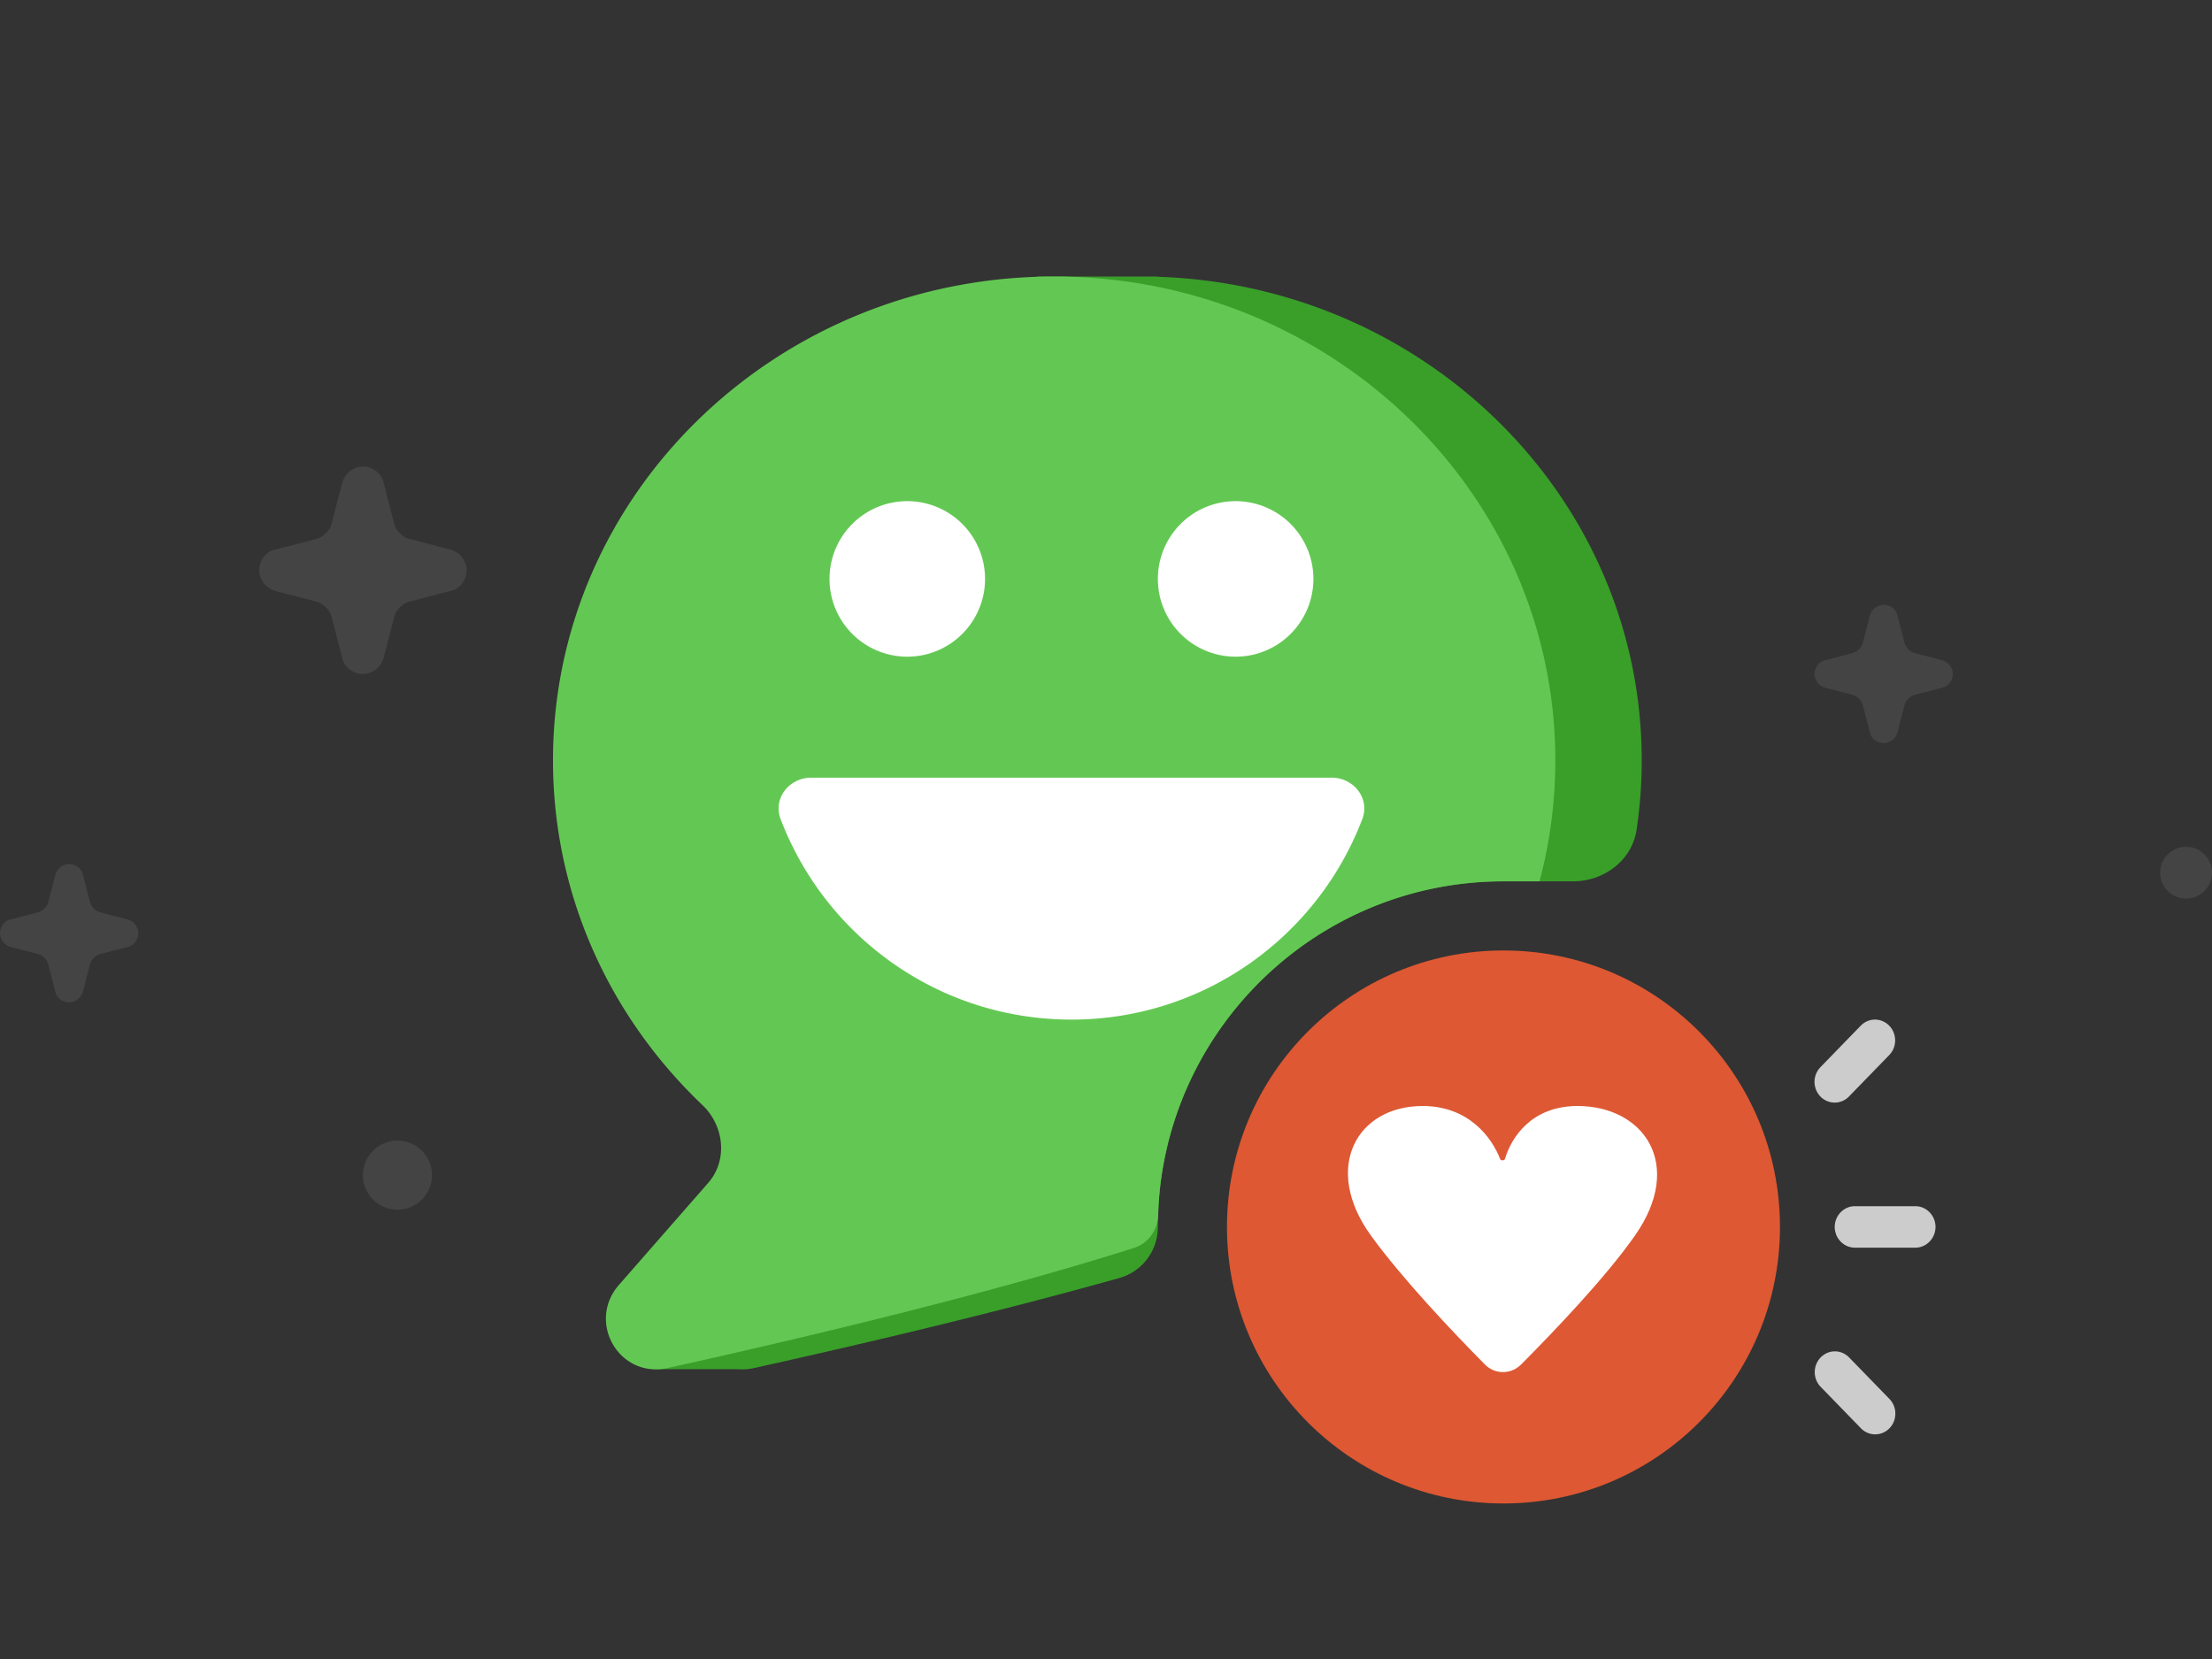 <svg xmlns="http://www.w3.org/2000/svg" width="128" height="96" fill="none"><rect width="100%" height="100%" fill="#333333" stroke="none"/><path fill="#888" d="m105.629 38.2 1.542-.4a.875.875 0 0 0 .629-.629l.4-1.543A.84.84 0 0 1 109 35c.4 0 .743.286.8.628l.4 1.543a.875.875 0 0 0 .629.629l1.542.4c.4.114.629.457.629.8 0 .4-.286.743-.629.8l-1.542.4a.875.875 0 0 0-.629.628l-.4 1.543a.84.84 0 0 1-.8.629c-.4 0-.743-.286-.8-.629l-.4-1.543a.875.875 0 0 0-.629-.628l-1.542-.4A.842.842 0 0 1 105 39c0-.4.286-.743.629-.8ZM15.943 31.8l2.314-.6c.429-.086.857-.514.943-.943l.6-2.314c.171-.6.686-.943 1.2-.943.6 0 1.114.428 1.2.943l.6 2.314c.086.429.514.857.943.943l2.314.6c.6.171.943.686.943 1.2 0 .6-.429 1.114-.943 1.2l-2.314.6c-.429.086-.857.514-.943.943l-.6 2.314c-.171.6-.686.943-1.2.943-.6 0-1.114-.429-1.2-.943l-.6-2.314c-.086-.429-.514-.857-.943-.943l-2.314-.6c-.6-.172-.943-.686-.943-1.2 0-.6.429-1.114.943-1.2ZM.629 53.2l1.542-.4a.876.876 0 0 0 .629-.629l.4-1.543A.841.841 0 0 1 4 50c.4 0 .743.286.8.628l.4 1.543a.876.876 0 0 0 .629.629l1.542.4c.4.114.629.457.629.8 0 .4-.286.743-.629.8l-1.542.4a.875.875 0 0 0-.629.628l-.4 1.543A.841.841 0 0 1 4 58c-.4 0-.743-.286-.8-.629l-.4-1.543a.875.875 0 0 0-.629-.628L.63 54.8A.841.841 0 0 1 0 54c0-.4.286-.743.629-.8ZM126.5 52c-.825 0-1.5-.675-1.5-1.5s.675-1.5 1.5-1.5 1.5.675 1.5 1.5-.675 1.5-1.5 1.5ZM23 70c-1.1 0-2-.9-2-2s.9-2 2-2 2 .9 2 2-.9 2-2 2Z" opacity=".2"/><path fill="#399F29" d="M87 51c-11.046 0-20 8.954-20 20a3.06 3.06 0 0 1-2.225 2.953c-7.217 2.028-15.243 3.905-21.141 5.21a3.095 3.095 0 0 1-.932.067H38V75h2.376c.114-.224.261-.442.443-.65l7.28-8.32C41.34 60.904 37 52.941 37 44c0-13.478 9.863-24.732 23-27.4V16h7v.016C82.553 16.526 95 28.86 95 44c0 1.355-.1 2.688-.293 3.992C94.444 49.785 92.825 51 91.013 51H87Z"/><path fill="#63C853" d="M87 51c-10.182 0-18.587 7.61-19.84 17.451a20.08 20.08 0 0 0-.14 1.868c-.029.861-.572 1.628-1.393 1.89-.37.118-.746.236-1.127.354-8.215 2.543-18.637 5-25.865 6.6-2.799.62-4.703-2.656-2.816-4.813l5.161-5.899c1.145-1.308.929-3.305-.331-4.504C35.309 58.87 32 51.807 32 44c0-15.464 12.984-28 29-28s29 12.536 29 28c0 2.417-.317 4.763-.914 7H87Z"/><g fill="#fff"><path d="M78.831 47.396c.456-1.2-.498-2.396-1.78-2.396h-30.1c-1.283 0-2.237 1.197-1.78 2.396C47.75 54.18 54.311 59 62 59c7.688 0 14.25-4.82 16.83-11.604ZM57.001 33.5a4.5 4.5 0 1 1-9 0 4.5 4.5 0 0 1 9 0ZM76.001 33.5a4.5 4.5 0 1 1-9 0 4.5 4.5 0 0 1 9 0Z"/></g><path fill="#DE5833" d="M87 87c8.837 0 16-7.163 16-16s-7.163-16-16-16-16 7.163-16 16 7.163 16 16 16Z"/><path fill="#fff" d="M82.322 64c2.66 0 4.002 1.813 4.487 3.071.04.103.246.095.278-.012.373-1.257 1.548-3.059 4.2-3.059 3.819 0 6.217 3.368 3.32 7.5-1.719 2.453-4.733 5.596-6.592 7.463-.577.58-1.511.58-2.087-.002-1.876-1.897-4.808-4.992-6.595-7.461-2.832-3.913-.83-7.5 2.989-7.5Z"/><g fill="#CCC"><path d="M108.501 59c.298 0 .595.12.823.354.454.468.454 1.23 0 1.698l-2.333 2.4a1.145 1.145 0 0 1-1.65 0 1.226 1.226 0 0 1 0-1.698l2.332-2.4c.228-.234.525-.354.823-.354h.005ZM107.335 69.798h3.499c.641 0 1.166.54 1.166 1.2 0 .66-.525 1.2-1.166 1.2h-3.499c-.641 0-1.166-.54-1.166-1.2 0-.66.525-1.2 1.166-1.2ZM105.353 78.552c.227-.234.525-.354.822-.354h.006c.297 0 .595.12.822.354l2.333 2.4c.454.467.454 1.23 0 1.697a1.146 1.146 0 0 1-1.651 0l-2.332-2.4a1.226 1.226 0 0 1 0-1.697Z"/></g></svg>